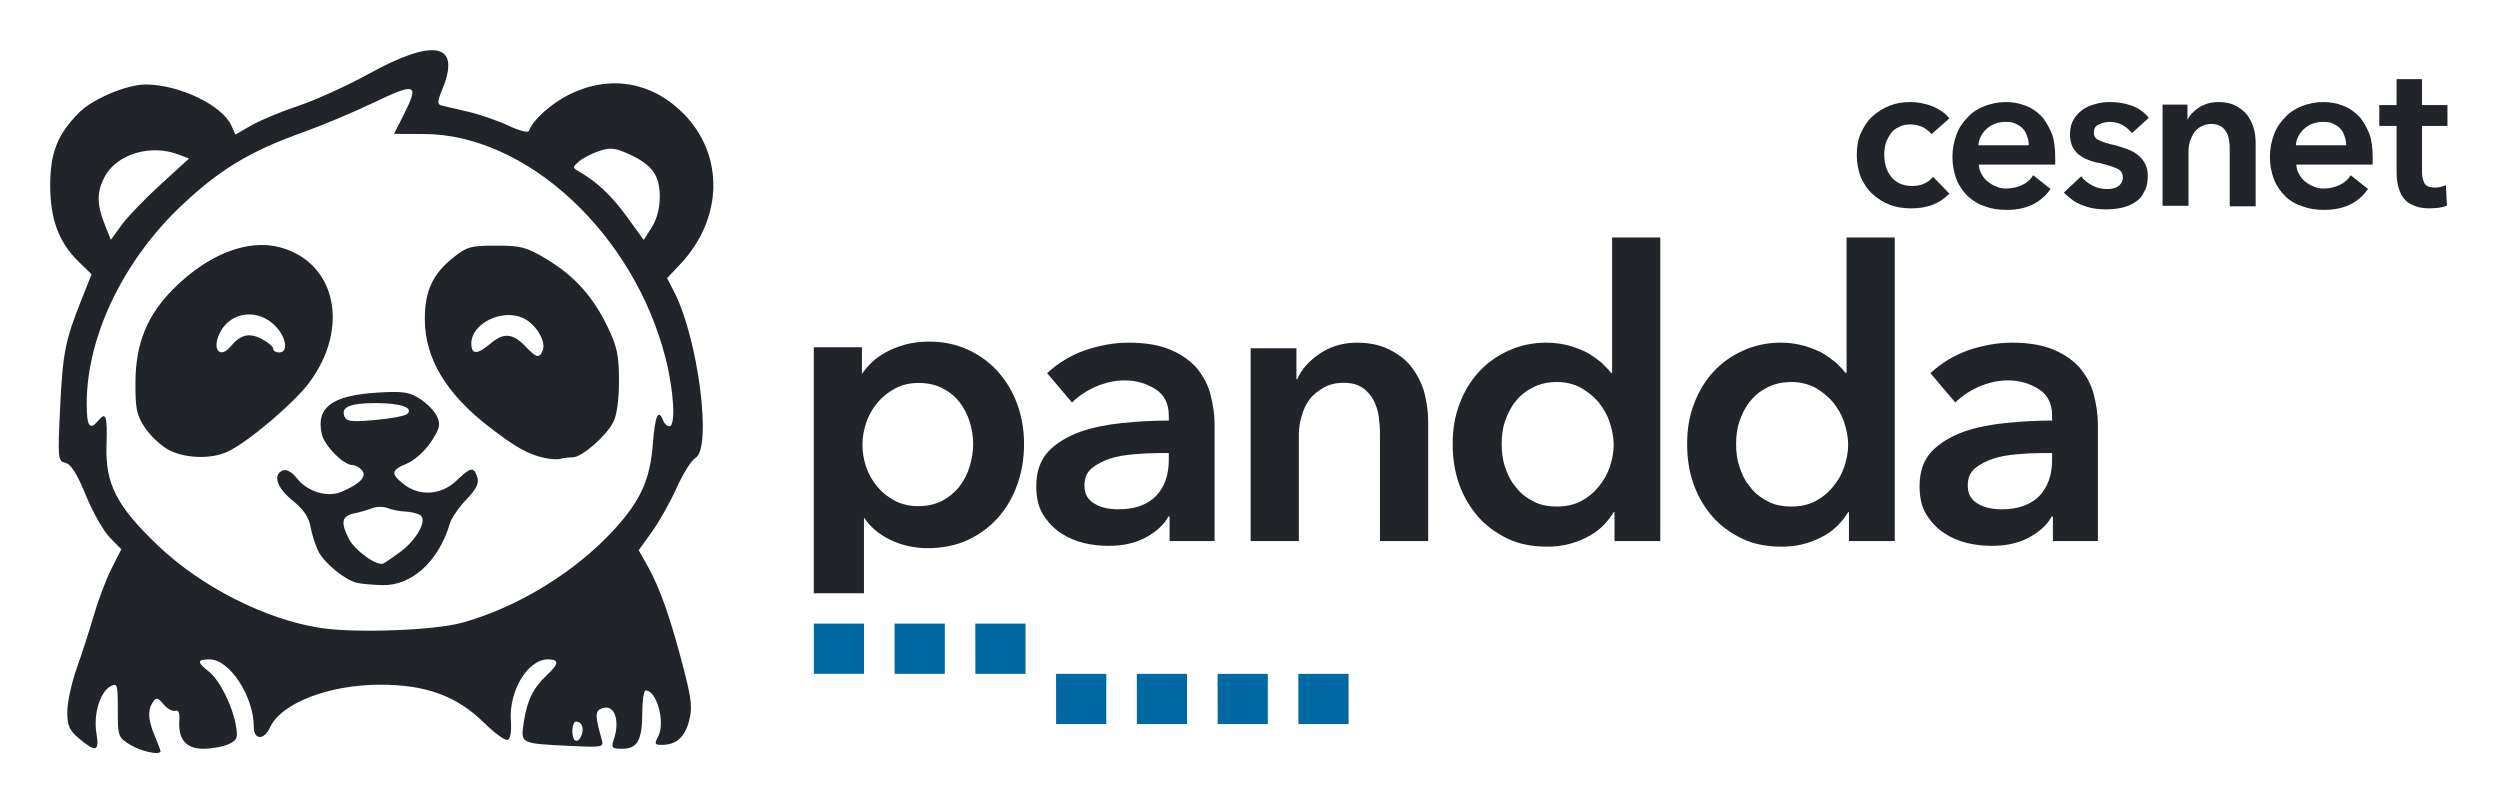 <svg width="498" height="160" viewBox="0 0 498 160" fill="none" xmlns="http://www.w3.org/2000/svg">
<path d="M25.98 148.387C23.525 146.89 23.465 146.722 23.465 141.397C23.465 136.257 23.379 135.987 21.979 136.736C19.92 137.838 18.582 142.352 19.211 146.073C19.827 149.72 19.109 149.946 15.785 147.149C13.797 145.476 13.404 144.588 13.404 141.775C13.404 139.922 14.248 136.035 15.279 133.138C16.31 130.24 17.862 125.432 18.727 122.452C19.593 119.472 21.17 115.32 22.232 113.226L24.163 109.417L21.874 107.076C20.616 105.789 18.47 102.006 17.106 98.67C15.365 94.412 14.155 92.486 13.047 92.209C11.523 91.827 11.486 91.45 11.976 81.207C12.5 70.255 12.985 67.822 16.298 59.526L18.248 54.643L15.706 52.173C11.723 48.303 9.997 43.694 10 36.934C10.002 30.435 11.443 26.786 15.716 22.456C18.452 19.684 25.311 16.802 29.105 16.831C35.756 16.881 44.233 20.953 46.067 24.977L46.902 26.809L50.081 24.97C51.83 23.959 56.047 22.206 59.452 21.075C62.857 19.943 69.126 17.095 73.382 14.744C86.58 7.457 91.95 8.609 88.069 17.896C87.143 20.114 87.101 20.775 87.876 20.988C88.418 21.138 90.776 21.695 93.118 22.226C95.459 22.757 99.115 24.011 101.244 25.014C103.47 26.062 105.227 26.503 105.381 26.052C106.108 23.921 109.863 20.554 113.496 18.777C121.48 14.87 129.821 16.272 136.096 22.573C144.331 30.844 144.07 43.549 135.479 52.659L132.888 55.405L134.304 58.165C139.098 67.509 141.882 89.356 138.519 91.238C137.738 91.675 136.068 94.33 134.808 97.137C133.549 99.945 131.329 103.897 129.875 105.92L127.232 109.599L129.138 113.009C131.494 117.224 133.61 123.28 136.141 133.054C137.783 139.392 137.955 141.046 137.245 143.682C136.379 146.898 134.674 148.378 131.837 148.378C130.416 148.378 130.323 148.17 131.096 146.724C132.574 143.963 130.844 137.543 128.623 137.543C128.249 137.543 127.944 139.482 127.944 141.851C127.944 147.412 127.003 149.152 123.995 149.152C121.902 149.152 121.712 148.964 122.241 147.411C123.599 143.421 122.371 140.153 119.873 141.112C118.516 141.633 118.513 142.598 119.857 147.286C120.305 148.85 120.108 148.893 113.878 148.601C103.574 148.118 103.691 148.175 104.332 143.903C104.985 139.55 106.216 137.023 108.91 134.506C111.389 132.19 111.447 131.352 109.129 131.352C105.122 131.352 101.334 137.648 101.765 143.591C101.924 145.781 101.679 147.195 101.107 147.388C100.606 147.557 98.497 146.021 96.422 143.974C91.014 138.641 84.832 136.379 75.705 136.394C65.438 136.411 55.978 140.09 53.776 144.924C52.599 147.506 50.552 147.422 50.552 144.792C50.552 138.705 45.739 131.352 41.754 131.352C39.23 131.352 39.193 131.878 41.585 133.759C43.753 135.464 46.319 140.587 47.003 144.573C47.422 147.019 47.245 147.453 45.496 148.249C44.406 148.746 42.15 149.152 40.482 149.152C37.033 149.152 35.45 147.261 35.724 143.471C35.83 142.004 35.561 141.38 34.914 141.595C34.38 141.773 33.335 141.195 32.59 140.311C31.423 138.926 31.128 138.865 30.458 139.865C29.37 141.489 29.469 143.336 30.817 146.563C31.456 148.091 31.978 149.473 31.978 149.634C31.978 150.507 28.152 149.711 25.98 148.387ZM115.868 146.374C116.394 145.002 115.853 143.735 114.742 143.735C114.341 143.735 114.013 144.605 114.013 145.67C114.013 147.834 115.143 148.263 115.868 146.374ZM91.957 124.069C103.022 121.043 114.574 113.979 122.321 105.503C127.621 99.704 129.511 95.526 130.048 88.422C130.472 82.825 131.146 81.287 132.093 83.756C132.338 84.394 132.898 84.917 133.337 84.917C134.644 84.917 134.246 77.859 132.57 71.303C126.233 46.524 104.919 26.764 84.45 26.691L78.49 26.669L80.431 22.838C83.551 16.681 82.872 16.399 74.543 20.391C70.5 22.329 64.231 24.968 60.613 26.254C49.806 30.097 43.668 33.802 35.971 41.127C24.449 52.091 17.273 67.162 17.273 80.397C17.273 85.001 17.863 85.843 19.611 83.737C21.104 81.938 21.407 82.877 21.217 88.723C20.968 96.394 23.22 100.789 31.408 108.618C40.066 116.896 52.93 123.422 63.875 125.09C70.834 126.15 86.418 125.583 91.957 124.069ZM71.061 116.092C68.692 115.516 64.604 112.167 63.424 109.836C62.843 108.687 62.141 106.495 61.864 104.965C61.507 102.986 60.47 101.465 58.278 99.704C55.112 97.16 54.269 94.511 56.369 93.705C57.081 93.432 58.153 94.029 59.09 95.221C61.256 97.975 65.199 99.175 68.061 97.952C71.71 96.392 73.127 94.908 72.124 93.699C71.648 93.126 70.805 92.656 70.251 92.656C68.443 92.656 64.608 88.797 64.095 86.461C62.923 81.129 66.121 78.761 75.243 78.204C80.242 77.899 81.5 78.084 83.653 79.444C85.045 80.324 86.577 81.906 87.057 82.961C87.803 84.599 87.624 85.342 85.829 88.054C84.634 89.861 82.582 91.709 81.07 92.34C77.878 93.674 77.775 94.363 80.452 96.469C83.567 98.92 87.914 98.622 90.918 95.752C93.8 92.997 94.392 92.899 95.078 95.059C95.465 96.279 94.917 97.395 92.892 99.509C91.406 101.06 89.933 103.201 89.62 104.265C87.397 111.804 82.034 116.706 76.169 116.558C74.211 116.508 71.912 116.299 71.061 116.092ZM79.768 109.915C83.063 107.479 85.182 103.559 83.71 102.626C83.138 102.263 81.799 101.937 80.735 101.9C79.671 101.864 78.103 101.56 77.252 101.225C76.401 100.89 75.008 100.89 74.156 101.226C73.305 101.561 71.651 102.041 70.48 102.291C68.079 102.805 67.823 104.093 69.484 107.305C70.755 109.763 75.208 112.91 76.444 112.224C76.889 111.977 78.384 110.938 79.768 109.915ZM81.115 82.464C82.46 81.225 79.811 80.297 74.93 80.297C69.739 80.297 67.894 81.06 68.605 82.911C69.009 83.965 69.955 84.081 74.716 83.665C77.813 83.393 80.693 82.853 81.115 82.464ZM108.209 91.162C105.02 90.394 102.757 89.115 97.608 85.171C88.91 78.507 84.649 71.441 84.623 63.634C84.603 58.013 86.176 54.591 90.29 51.306C92.991 49.149 93.781 48.929 98.833 48.929C103.821 48.929 104.869 49.211 108.907 51.638C114.44 54.964 118.145 59.089 121.07 65.182C122.939 69.074 123.299 70.802 123.3 75.862C123.3 79.62 122.877 82.716 122.179 84.066C120.694 86.938 115.88 91.108 114.05 91.108C113.248 91.108 112.128 91.246 111.561 91.414C110.994 91.583 109.486 91.469 108.209 91.162ZM108.121 69.776C108.843 67.895 106.595 64.342 104.004 63.268C99.793 61.524 93.891 64.526 93.891 68.412C93.891 70.711 95.034 70.691 97.823 68.345C100.379 66.194 102.237 66.402 104.795 69.124C106.841 71.302 107.487 71.428 108.121 69.776ZM33.526 89.577C32.036 88.773 29.946 86.809 28.882 85.212C27.208 82.7 26.952 81.469 26.982 76.067C27.025 68.407 29.331 62.758 34.541 57.548C41.457 50.631 49.386 47.544 55.796 49.27C66.965 52.277 69.749 65.37 61.543 76.291C58.45 80.407 49.47 88.005 45.405 89.945C42.106 91.518 36.818 91.355 33.526 89.577ZM45.944 69.009C47.899 66.653 49.632 66.227 52.093 67.5C53.374 68.162 54.422 69.044 54.422 69.458C54.422 69.873 54.944 70.212 55.583 70.212C57.709 70.212 56.897 66.609 54.271 64.4C50.498 61.225 45.202 62.482 43.501 66.956C42.363 69.948 44.013 71.335 45.944 69.009ZM31.988 36.749L37.655 31.577L35.54 30.773C29.933 28.641 23.167 30.725 20.794 35.313C19.266 38.267 19.279 40.755 20.84 44.657L22.085 47.769L24.203 44.845C25.368 43.237 28.871 39.594 31.988 36.749ZM131.427 39.151C131.427 34.883 129.847 32.744 125.138 30.637C122.485 29.449 121.505 29.356 119.334 30.085C117.897 30.567 116.098 31.502 115.336 32.162C114.004 33.315 114.005 33.395 115.368 34.181C118.931 36.235 121.882 39.031 124.931 43.239L128.233 47.798L129.83 45.276C130.853 43.66 131.427 41.46 131.427 39.151Z" fill="#212529"/>
<path d="M242.547 134.233L242.557 144.234H252.548V134.233H242.547Z" fill="#0068A2"/>
<path d="M226.456 134.233L226.466 144.234H236.457V134.233H226.456Z" fill="#0068A2"/>
<path d="M258.628 134.233L258.638 144.234H268.639V134.233H258.628Z" fill="#0068A2"/>
<path d="M210.365 134.233L210.375 144.234H220.376V134.233H210.365Z" fill="#0068A2"/>
<path d="M204.285 134.233H194.294L194.284 124.222H204.285V134.233Z" fill="#0068A2"/>
<path d="M162.112 124.222L162.122 134.223H172.113V124.222H162.112Z" fill="#0068A2"/>
<path d="M188.204 134.233H178.203L178.193 124.222H188.204V134.233Z" fill="#0068A2"/>
<path d="M408.938 102.897H408.698C407.738 104.657 406.138 106.017 404.058 107.137C401.898 108.257 399.498 108.737 396.778 108.737C395.178 108.737 393.578 108.577 391.898 108.177C390.218 107.777 388.698 107.137 387.258 106.177C385.818 105.217 384.698 104.017 383.738 102.497C382.778 100.977 382.378 99.057 382.378 96.817C382.378 93.937 383.178 91.697 384.778 89.937C386.378 88.257 388.538 86.977 391.098 86.017C393.658 85.137 396.458 84.577 399.578 84.257C402.698 83.937 405.738 83.777 408.778 83.777V82.817C408.778 80.417 407.898 78.657 406.138 77.537C404.378 76.417 402.378 75.777 399.978 75.777C397.898 75.777 395.978 76.257 394.138 77.057C392.218 77.937 390.698 78.977 389.498 80.177L384.538 74.337C386.698 72.337 389.178 70.817 392.058 69.777C394.938 68.817 397.818 68.257 400.778 68.257C404.138 68.257 406.938 68.737 409.178 69.697C411.418 70.657 413.178 71.937 414.458 73.457C415.738 75.057 416.618 76.737 417.098 78.657C417.578 80.577 417.898 82.497 417.898 84.417V107.777H408.938V102.897ZM408.778 90.257H406.618C405.018 90.257 403.418 90.337 401.738 90.497C399.978 90.657 398.458 90.897 397.018 91.377C395.578 91.857 394.378 92.497 393.418 93.297C392.458 94.097 391.978 95.217 391.978 96.657C391.978 97.617 392.138 98.337 392.538 98.977C392.938 99.617 393.498 100.097 394.138 100.417C394.778 100.817 395.498 101.057 396.298 101.217C397.098 101.377 397.898 101.457 398.698 101.457C401.978 101.457 404.458 100.577 406.218 98.817C407.898 97.057 408.778 94.657 408.778 91.617V90.257Z" fill="#212529"/>
<path d="M377.434 107.777H368.314V102.017H368.154C366.794 104.257 364.954 106.017 362.554 107.137C360.154 108.337 357.674 108.897 354.954 108.897C351.994 108.897 349.354 108.417 347.034 107.297C344.714 106.177 342.714 104.737 341.114 102.897C339.514 101.057 338.234 98.897 337.354 96.417C336.474 93.937 336.074 91.297 336.074 88.417C336.074 85.617 336.474 82.977 337.434 80.497C338.314 78.097 339.594 75.937 341.274 74.097C342.874 72.337 344.874 70.897 347.194 69.857C349.434 68.817 351.994 68.257 354.714 68.257C356.474 68.257 357.994 68.497 359.434 68.897C360.794 69.297 361.994 69.777 363.034 70.337C364.074 70.977 364.954 71.617 365.754 72.257C366.474 72.977 367.114 73.617 367.594 74.257H367.834V47.297H377.434V107.777ZM345.834 88.417C345.834 89.937 345.994 91.457 346.474 92.897C346.954 94.417 347.594 95.777 348.554 96.897C349.434 98.097 350.554 99.057 351.994 99.777C353.354 100.577 354.954 100.897 356.874 100.897C358.634 100.897 360.154 100.577 361.594 99.857C362.954 99.137 364.154 98.177 365.114 96.977C366.074 95.857 366.874 94.497 367.354 93.057C367.834 91.617 368.154 90.097 368.154 88.577C368.154 87.137 367.834 85.617 367.354 84.097C366.874 82.657 366.074 81.297 365.114 80.097C364.154 78.977 362.954 78.017 361.594 77.217C360.154 76.497 358.634 76.097 356.874 76.097C354.954 76.097 353.354 76.497 351.994 77.217C350.554 77.937 349.434 78.897 348.554 80.017C347.594 81.217 346.954 82.577 346.474 84.017C345.994 85.457 345.834 86.977 345.834 88.417Z" fill="#212529"/>
<path d="M330.731 107.777H321.611V102.017H321.451C320.091 104.257 318.251 106.017 315.851 107.137C313.451 108.337 310.971 108.897 308.251 108.897C305.291 108.897 302.651 108.417 300.331 107.297C298.011 106.177 296.011 104.737 294.411 102.897C292.811 101.057 291.531 98.897 290.651 96.417C289.771 93.937 289.371 91.297 289.371 88.417C289.371 85.617 289.771 82.977 290.731 80.497C291.611 78.097 292.891 75.937 294.571 74.097C296.171 72.337 298.171 70.897 300.491 69.857C302.731 68.817 305.291 68.257 308.011 68.257C309.771 68.257 311.291 68.497 312.731 68.897C314.091 69.297 315.291 69.777 316.331 70.337C317.371 70.977 318.251 71.617 319.051 72.257C319.771 72.977 320.411 73.617 320.891 74.257H321.131V47.297H330.731V107.777ZM299.131 88.417C299.131 89.937 299.291 91.457 299.771 92.897C300.251 94.417 300.891 95.777 301.851 96.897C302.731 98.097 303.851 99.057 305.291 99.777C306.651 100.577 308.251 100.897 310.171 100.897C311.931 100.897 313.451 100.577 314.891 99.857C316.251 99.137 317.451 98.177 318.411 96.977C319.371 95.857 320.171 94.497 320.651 93.057C321.131 91.617 321.451 90.097 321.451 88.577C321.451 87.137 321.131 85.617 320.651 84.097C320.171 82.657 319.371 81.297 318.411 80.097C317.451 78.977 316.251 78.017 314.891 77.217C313.451 76.497 311.931 76.097 310.171 76.097C308.251 76.097 306.651 76.497 305.291 77.217C303.851 77.937 302.731 78.897 301.851 80.017C300.891 81.217 300.251 82.577 299.771 84.017C299.291 85.457 299.131 86.977 299.131 88.417Z" fill="#212529"/>
<path d="M249.129 69.377H258.249V75.537H258.409C259.209 73.617 260.729 71.937 262.809 70.497C264.889 69.057 267.449 68.257 270.329 68.257C272.809 68.257 274.969 68.737 276.729 69.617C278.489 70.497 280.009 71.617 281.129 73.057C282.249 74.497 283.129 76.177 283.689 78.017C284.169 79.937 284.489 81.857 284.489 83.777V107.777H274.889V86.497C274.889 85.377 274.809 84.257 274.649 82.977C274.489 81.777 274.089 80.657 273.609 79.697C273.049 78.737 272.329 77.857 271.369 77.217C270.409 76.577 269.209 76.257 267.689 76.257C266.089 76.257 264.809 76.577 263.689 77.217C262.569 77.857 261.609 78.577 260.889 79.537C260.169 80.497 259.609 81.617 259.289 82.897C258.889 84.177 258.729 85.377 258.729 86.657V107.777H249.129V69.377Z" fill="#212529"/>
<path d="M232.984 102.897H232.744C231.784 104.657 230.184 106.017 228.104 107.137C225.944 108.257 223.544 108.737 220.824 108.737C219.224 108.737 217.624 108.577 215.944 108.177C214.264 107.777 212.744 107.137 211.304 106.177C209.864 105.217 208.744 104.017 207.784 102.497C206.824 100.977 206.424 99.057 206.424 96.817C206.424 93.937 207.224 91.697 208.824 89.937C210.424 88.257 212.584 86.977 215.144 86.017C217.704 85.137 220.504 84.577 223.624 84.257C226.744 83.937 229.784 83.777 232.824 83.777V82.817C232.824 80.417 231.944 78.657 230.184 77.537C228.424 76.417 226.424 75.777 224.024 75.777C221.944 75.777 220.024 76.257 218.184 77.057C216.264 77.937 214.744 78.977 213.544 80.177L208.584 74.337C210.744 72.337 213.224 70.817 216.104 69.777C218.984 68.817 221.864 68.257 224.824 68.257C228.184 68.257 230.984 68.737 233.224 69.697C235.464 70.657 237.224 71.937 238.504 73.457C239.784 75.057 240.664 76.737 241.144 78.657C241.624 80.577 241.944 82.497 241.944 84.417V107.777H232.984V102.897ZM232.824 90.257H230.664C229.064 90.257 227.464 90.337 225.784 90.497C224.024 90.657 222.504 90.897 221.064 91.377C219.624 91.857 218.424 92.497 217.464 93.297C216.504 94.097 216.024 95.217 216.024 96.657C216.024 97.617 216.184 98.337 216.584 98.977C216.984 99.617 217.544 100.097 218.184 100.417C218.824 100.817 219.544 101.057 220.344 101.217C221.144 101.377 221.944 101.457 222.744 101.457C226.024 101.457 228.504 100.577 230.264 98.817C231.944 97.057 232.824 94.657 232.824 91.617V90.257Z" fill="#212529"/>
<path fill-rule="evenodd" clip-rule="evenodd" d="M191.143 96.873C192.034 95.718 192.713 94.38 193.159 92.911C193.605 91.432 193.838 89.932 193.858 88.463C193.858 86.993 193.625 85.514 193.179 84.065C192.734 82.616 192.055 81.299 191.163 80.144C190.271 78.989 189.126 78.056 187.768 77.347C186.401 76.638 184.779 76.283 182.945 76.283C181.223 76.283 179.652 76.658 178.294 77.388C176.926 78.117 175.741 79.08 174.768 80.235C173.795 81.39 173.055 82.728 172.549 84.197C172.052 85.666 171.799 87.156 171.799 88.635C171.799 90.115 172.052 91.594 172.549 93.033C173.045 94.482 173.795 95.799 174.768 96.954C175.731 98.109 176.916 99.052 178.284 99.761C179.642 100.47 181.202 100.825 182.935 100.825C184.769 100.825 186.39 100.45 187.748 99.721C189.106 98.981 190.251 98.028 191.143 96.873ZM192.734 69.626C195.044 70.669 197.06 72.129 198.732 73.963C200.394 75.797 201.701 77.975 202.613 80.438C203.525 82.91 203.991 85.605 203.991 88.453C203.991 91.3 203.535 94.005 202.654 96.508C201.762 99.011 200.485 101.22 198.844 103.074C197.202 104.929 195.186 106.439 192.845 107.533C190.494 108.637 187.809 109.195 184.85 109.195C182.104 109.195 179.551 108.627 177.261 107.492C175.072 106.418 173.339 104.939 172.103 103.115V118.183H162.102V69.17H171.698V74.49C172.174 73.78 172.782 73.051 173.522 72.311C174.312 71.531 175.285 70.821 176.42 70.193C177.544 69.575 178.841 69.058 180.27 68.653C181.699 68.248 183.33 68.045 185.104 68.045C187.85 68.045 190.413 68.572 192.734 69.626Z" fill="#212529"/>
<path d="M487.534 25.089V20.934H482.467V15.766H477.399V20.934H473.954V25.089H477.399V34.312C477.399 35.325 477.501 36.237 477.703 37.048C477.906 37.859 478.21 38.67 478.717 39.379C479.224 40.089 479.933 40.595 480.744 40.899C481.555 41.305 482.669 41.507 483.987 41.507C484.595 41.507 485.102 41.406 485.71 41.406C486.318 41.305 486.825 41.203 487.331 41.001H487.433L487.23 36.846L487.129 36.947C486.825 37.048 486.521 37.15 486.115 37.251C485.71 37.352 485.406 37.352 485 37.352C483.886 37.352 483.277 37.048 482.973 36.541C482.669 35.933 482.467 35.224 482.467 34.413V25.089H487.534Z" fill="#212529"/>
<path d="M394.093 28.941C394.195 27.623 394.803 26.508 395.816 25.596C396.83 24.684 398.147 24.279 399.566 24.279C400.377 24.279 401.086 24.38 401.593 24.684C402.201 24.988 402.708 25.292 403.012 25.697C403.417 26.103 403.62 26.61 403.822 27.218C404.025 27.724 404.127 28.332 404.127 28.941H394.093ZM406.559 23.062C405.647 22.15 404.633 21.441 403.417 21.035C402.201 20.529 400.883 20.326 399.566 20.326C398.046 20.326 396.627 20.63 395.309 21.137C393.992 21.644 392.877 22.353 391.965 23.366C391.053 24.279 390.242 25.393 389.735 26.812C389.229 28.13 388.925 29.65 388.925 31.271C388.925 32.893 389.229 34.413 389.735 35.731C390.242 37.048 391.053 38.163 391.965 39.075C392.979 39.987 394.093 40.697 395.411 41.102C396.728 41.609 398.147 41.811 399.769 41.811C403.518 41.811 406.457 40.494 408.383 37.758L408.484 37.656L405.039 34.92L404.937 35.021C404.431 35.832 403.721 36.44 402.809 36.846C401.998 37.251 400.883 37.555 399.667 37.555C398.958 37.555 398.248 37.453 397.64 37.15C397.032 36.947 396.424 36.541 395.918 36.136C395.411 35.731 395.005 35.224 394.701 34.616C394.397 34.109 394.195 33.4 394.195 32.792H409.397V32.69C409.397 32.488 409.397 32.285 409.397 31.981V31.271C409.397 29.447 409.194 27.826 408.687 26.508C408.079 25.191 407.471 23.975 406.559 23.062Z" fill="#212529"/>
<path d="M376.561 26.711C376.966 26.103 377.574 25.596 378.283 25.292C378.993 24.887 379.804 24.785 380.614 24.785C381.425 24.785 382.135 24.988 382.945 25.292C383.655 25.697 384.263 26.103 384.668 26.61L384.77 26.711L388.215 23.671L388.317 23.569L388.215 23.468C387.405 22.454 386.29 21.745 384.871 21.137C383.452 20.63 382.033 20.326 380.614 20.326C379.094 20.326 377.777 20.529 376.459 21.035C375.142 21.542 374.027 22.252 373.013 23.164C372 24.076 371.291 25.191 370.682 26.508C370.074 27.826 369.872 29.346 369.872 30.866C369.872 32.488 370.176 34.008 370.682 35.325C371.291 36.643 372 37.758 373.013 38.67C374.027 39.582 375.142 40.291 376.459 40.798C377.777 41.305 379.196 41.507 380.716 41.507C382.236 41.507 383.655 41.305 384.972 40.798C386.29 40.291 387.303 39.582 388.215 38.67L388.317 38.568L385.175 35.325L385.074 35.224L384.972 35.325C384.465 35.933 383.857 36.339 383.148 36.643C382.439 36.947 381.628 37.048 380.817 37.048C379.905 37.048 379.094 36.846 378.385 36.541C377.675 36.136 377.067 35.731 376.662 35.123C376.155 34.514 375.851 33.805 375.648 33.096C375.446 32.386 375.344 31.576 375.344 30.765C375.344 29.954 375.446 29.244 375.648 28.434C375.851 28.028 376.155 27.319 376.561 26.711Z" fill="#212529"/>
<path d="M447.604 22.86C446.996 22.15 446.185 21.441 445.273 21.035C444.361 20.529 443.145 20.326 441.928 20.326C440.408 20.326 439.091 20.732 437.976 21.441C436.962 22.15 436.152 22.961 435.746 23.873V20.833H430.78V41.001H435.949V30.055C435.949 29.447 436.05 28.738 436.253 28.13C436.456 27.522 436.76 26.914 437.064 26.407C437.469 25.9 437.875 25.495 438.483 25.191C439.091 24.887 439.699 24.684 440.51 24.684C441.32 24.684 441.928 24.887 442.435 25.191C442.942 25.495 443.246 25.9 443.55 26.407C443.854 26.914 443.955 27.522 444.057 28.13C444.158 28.738 444.158 29.346 444.158 29.954V41.102H449.327V28.535C449.327 27.522 449.225 26.508 448.921 25.495C448.617 24.481 448.212 23.671 447.604 22.86Z" fill="#212529"/>
<path d="M418.112 24.785C418.72 24.481 419.531 24.279 420.24 24.279C421.153 24.279 421.963 24.481 422.774 24.887C423.484 25.292 424.092 25.799 424.598 26.407L424.7 26.508L428.044 23.468L427.943 23.366C427.132 22.353 426.017 21.542 424.598 21.035C423.18 20.529 421.761 20.326 420.342 20.326C419.328 20.326 418.315 20.427 417.403 20.732C416.491 20.934 415.579 21.34 414.869 21.846C414.16 22.353 413.45 23.062 413.045 23.873C412.538 24.684 412.336 25.697 412.336 26.812C412.336 27.724 412.538 28.535 412.842 29.244C413.146 29.853 413.653 30.461 414.16 30.866C414.768 31.271 415.376 31.677 416.085 31.88C416.795 32.184 417.504 32.386 418.315 32.488C419.835 32.893 420.95 33.197 421.761 33.602C422.47 33.906 422.875 34.514 422.875 35.325C422.875 35.731 422.774 36.136 422.571 36.44C422.369 36.744 422.166 36.947 421.862 37.15C421.558 37.352 421.254 37.453 420.849 37.555C420.443 37.656 420.139 37.656 419.734 37.656C418.72 37.656 417.707 37.453 416.795 36.947C415.883 36.44 415.173 35.933 414.666 35.224L414.565 35.123L411.119 38.366L411.221 38.467C412.234 39.48 413.45 40.393 414.869 40.899C416.389 41.507 417.91 41.71 419.43 41.71C420.545 41.71 421.558 41.609 422.571 41.406C423.585 41.203 424.497 40.798 425.308 40.291C426.119 39.785 426.727 39.075 427.132 38.163C427.639 37.352 427.841 36.237 427.841 35.021C427.841 34.008 427.639 33.197 427.233 32.488C426.828 31.778 426.321 31.17 425.713 30.765C425.105 30.258 424.396 29.954 423.585 29.65C422.774 29.346 422.065 29.143 421.355 28.941C419.936 28.637 418.923 28.332 418.112 27.927C417.403 27.623 417.099 27.116 417.099 26.407C417.099 25.596 417.403 25.089 418.112 24.785Z" fill="#212529"/>
<path d="M457.333 28.941C457.434 27.623 458.042 26.508 459.056 25.596C460.069 24.684 461.387 24.279 462.806 24.279C463.616 24.279 464.326 24.38 464.833 24.684C465.441 24.988 465.947 25.292 466.251 25.697C466.657 26.103 466.859 26.61 467.062 27.218C467.265 27.724 467.366 28.332 467.366 28.941H457.333ZM469.799 23.062C468.886 22.15 467.873 21.441 466.657 21.035C465.441 20.529 464.123 20.326 462.806 20.326C461.285 20.326 459.867 20.63 458.549 21.137C457.232 21.644 456.117 22.353 455.205 23.366C454.293 24.279 453.482 25.393 452.975 26.812C452.468 28.13 452.164 29.65 452.164 31.271C452.164 32.893 452.468 34.413 452.975 35.731C453.482 37.048 454.293 38.163 455.205 39.075C456.117 39.987 457.333 40.697 458.65 41.102C459.968 41.609 461.387 41.811 463.008 41.811C466.758 41.811 469.697 40.494 471.623 37.758L471.724 37.656L468.278 34.92L468.177 35.021C467.67 35.832 466.961 36.44 466.049 36.846C465.238 37.251 464.123 37.555 462.907 37.555C462.198 37.555 461.488 37.453 460.88 37.15C460.272 36.947 459.664 36.541 459.157 36.136C458.65 35.731 458.245 35.224 457.941 34.616C457.637 34.109 457.434 33.4 457.434 32.792H472.636V32.69C472.636 32.488 472.636 32.285 472.636 31.981V31.271C472.636 29.447 472.433 27.826 471.927 26.508C471.319 25.191 470.711 23.975 469.799 23.062Z" fill="#212529"/>
</svg>
